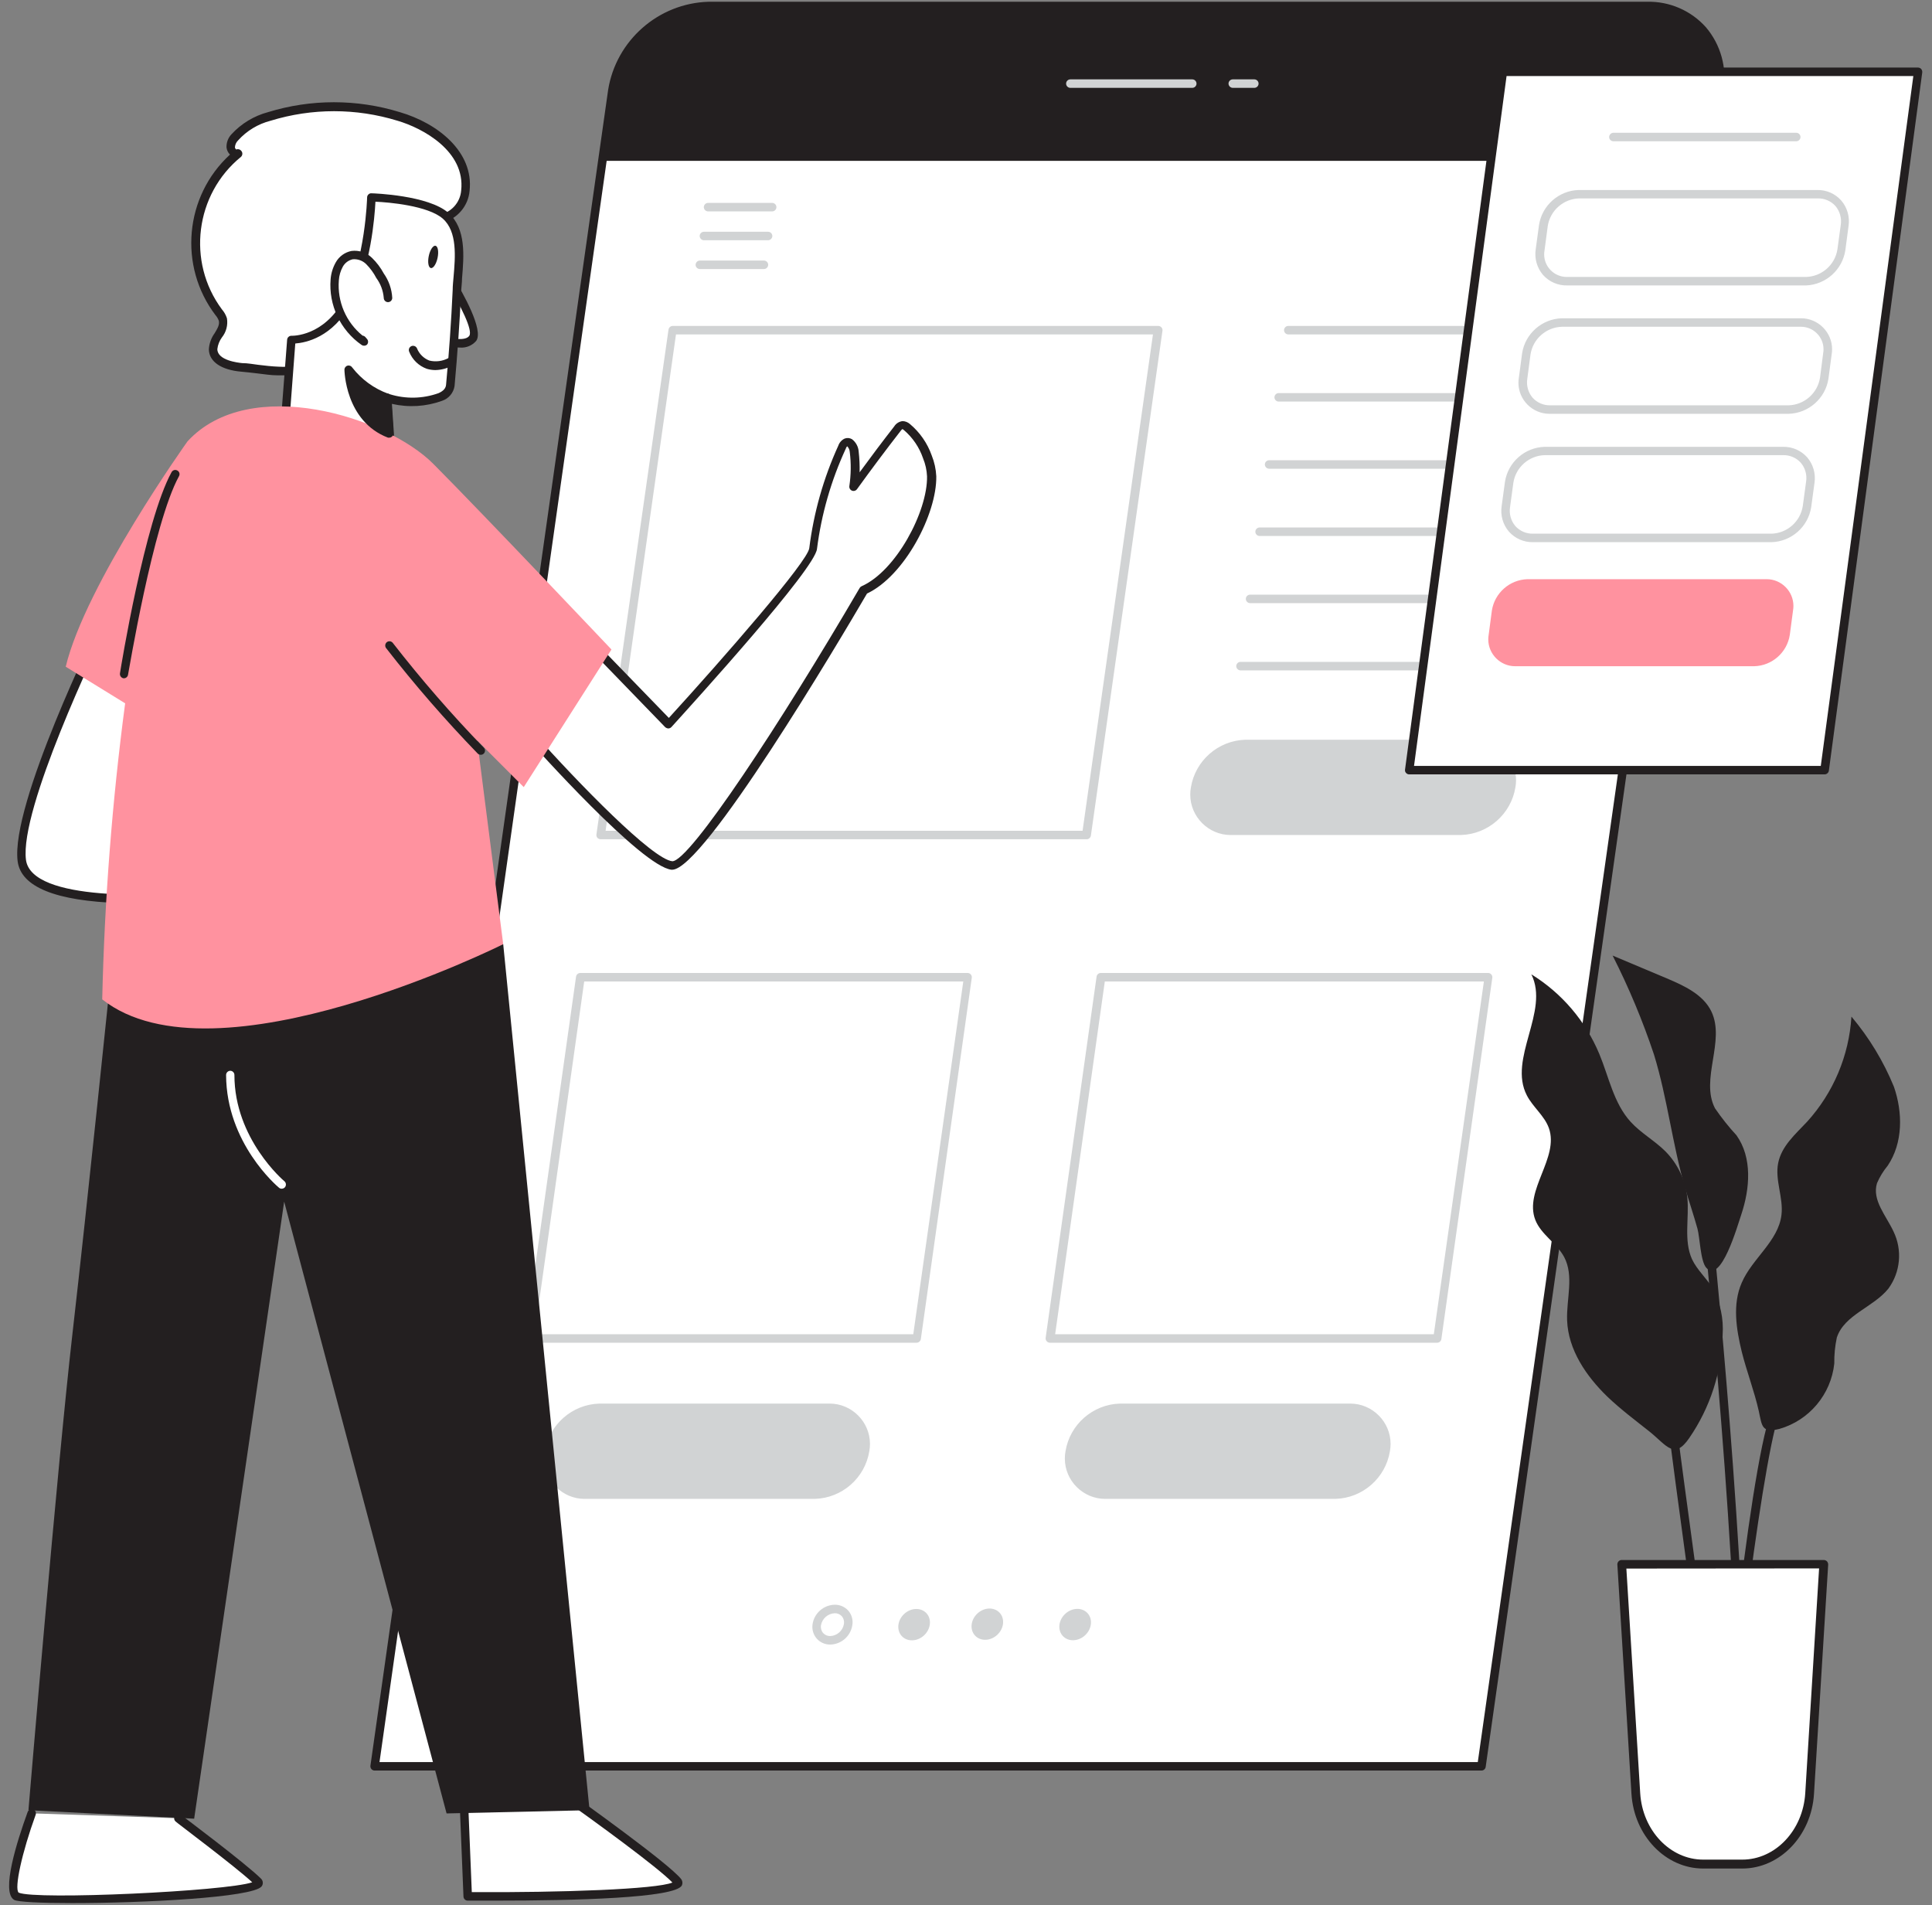 <?xml version="1.0" encoding="UTF-8" standalone="no"?>
<!DOCTYPE svg PUBLIC "-//W3C//DTD SVG 1.1//EN" "http://www.w3.org/Graphics/SVG/1.1/DTD/svg11.dtd">
<svg width="100%" height="100%" viewBox="0 0 289 285" version="1.1" xmlns="http://www.w3.org/2000/svg" xmlns:xlink="http://www.w3.org/1999/xlink" xml:space="preserve" xmlns:serif="http://www.serif.com/" style="fill-rule:evenodd;clip-rule:evenodd;stroke-linejoin:round;stroke-miterlimit:1.414;">
    <rect x="0" y="0" width="289" height="285" fill="#808080" stroke="none"/>
    <g transform="matrix(1.27,0,0,1.27,-109.55,-47.996)">
        <path d="M288.75,48.44L287.58,56.74L260.76,245.83L130.39,245.83L157.21,56.74L158.39,48.44C159.291,42.873 164.063,38.692 169.7,38.53L280.25,38.53C280.329,38.528 280.408,38.527 280.487,38.527C285.096,38.527 288.887,42.319 288.887,46.927C288.887,47.434 288.841,47.941 288.75,48.44Z" style="fill:white;fill-rule:nonzero;"/>
        <path d="M260.76,246.33L130.39,246.33C130.245,246.331 130.106,246.269 130.01,246.16C129.916,246.049 129.872,245.904 129.89,245.76L157.89,48.37C158.828,42.552 163.81,38.178 169.7,38L280.25,38C282.89,37.933 285.43,39.031 287.19,41C288.937,43.055 289.691,45.779 289.25,48.44L288.08,56.74L261.25,245.9C261.216,246.144 261.006,246.327 260.76,246.33ZM130.96,245.33L260.32,245.33L288.26,48.33C288.659,45.958 287.993,43.527 286.44,41.69C284.877,39.922 282.609,38.932 280.25,38.99L169.7,38.99C164.31,39.153 159.75,43.149 158.88,48.47L157.71,56.77L130.96,245.33Z" style="fill:rgb(35,31,32);fill-rule:nonzero;"/>
        <path d="M214.2,136.64L157,136.64C156.856,136.634 156.72,136.573 156.62,136.47C156.529,136.358 156.49,136.213 156.51,136.07L165,76.61C165.039,76.365 165.252,76.182 165.5,76.18L222.68,76.18C222.682,76.18 222.683,76.18 222.685,76.18C222.959,76.18 223.185,76.406 223.185,76.68C223.185,76.703 223.183,76.727 223.18,76.75L214.75,136.21C214.709,136.475 214.467,136.664 214.2,136.64ZM157.59,135.64L213.77,135.64L222.06,77.18L165.88,77.18L157.59,135.64Z" style="fill:rgb(209,211,212);fill-rule:nonzero;"/>
        <path d="M268.52,77.18L238,77.18C237.726,77.18 237.5,76.954 237.5,76.68C237.5,76.406 237.726,76.18 238,76.18L268.53,76.18C268.804,76.18 269.03,76.406 269.03,76.68C269.03,76.68 269.03,76.68 269.03,76.68C269.03,76.954 268.804,77.18 268.53,77.18C268.527,77.18 268.523,77.18 268.52,77.18Z" style="fill:rgb(209,211,212);fill-rule:nonzero;"/>
        <path d="M267.4,85.09L236.87,85.09C236.596,85.09 236.37,84.864 236.37,84.59C236.37,84.316 236.596,84.09 236.87,84.09L267.4,84.09C267.674,84.09 267.9,84.316 267.9,84.59C267.9,84.864 267.674,85.09 267.4,85.09Z" style="fill:rgb(209,211,212);fill-rule:nonzero;"/>
        <path d="M266.28,93L235.74,93C235.468,92.995 235.245,92.772 235.24,92.5C235.24,92.226 235.466,92 235.74,92L266.28,92C266.554,92 266.78,92.226 266.78,92.5C266.78,92.774 266.554,93 266.28,93Z" style="fill:rgb(209,211,212);fill-rule:nonzero;"/>
        <path d="M265.16,100.92L234.62,100.92C234.346,100.92 234.12,100.694 234.12,100.42C234.12,100.146 234.346,99.92 234.62,99.92L265.16,99.92C265.434,99.92 265.66,100.146 265.66,100.42C265.66,100.694 265.434,100.92 265.16,100.92Z" style="fill:rgb(209,211,212);fill-rule:nonzero;"/>
        <path d="M264,108.83L233.5,108.83C233.226,108.83 233,108.604 233,108.33C233,108.056 233.226,107.83 233.5,107.83L264,107.83C264.274,107.83 264.5,108.056 264.5,108.33C264.5,108.604 264.274,108.83 264,108.83Z" style="fill:rgb(209,211,212);fill-rule:nonzero;"/>
        <path d="M254.08,116.75L232.37,116.75C232.098,116.745 231.875,116.522 231.87,116.25C231.87,115.976 232.096,115.75 232.37,115.75L254.08,115.75C254.354,115.75 254.58,115.976 254.58,116.25C254.58,116.524 254.354,116.75 254.08,116.75Z" style="fill:rgb(209,211,212);fill-rule:nonzero;"/>
        <path d="M258.34,136.14L231.34,136.14C231.298,136.141 231.255,136.142 231.213,136.142C228.602,136.142 226.453,133.993 226.453,131.382C226.453,131.096 226.479,130.811 226.53,130.53C227.044,127.381 229.741,125.017 232.93,124.92L259.93,124.92C259.976,124.919 260.021,124.918 260.067,124.918C262.678,124.918 264.827,127.067 264.827,129.678C264.827,129.964 264.801,130.249 264.75,130.53C264.236,133.682 261.532,136.048 258.34,136.14Z" style="fill:rgb(209,211,212);fill-rule:nonzero;"/>
        <path d="M182.25,214.33L155.25,214.33C155.204,214.331 155.157,214.332 155.111,214.332C152.505,214.332 150.361,212.188 150.361,209.582C150.361,209.293 150.388,209.004 150.44,208.72C150.954,205.571 153.651,203.207 156.84,203.11L183.84,203.11C183.886,203.109 183.933,203.108 183.979,203.108C186.585,203.108 188.729,205.252 188.729,207.858C188.729,208.147 188.702,208.436 188.65,208.72C188.14,211.871 185.44,214.237 182.25,214.33Z" style="fill:rgb(209,211,212);fill-rule:nonzero;"/>
        <path d="M243.57,214.33L216.57,214.33C216.524,214.331 216.477,214.332 216.431,214.332C213.825,214.332 211.681,212.188 211.681,209.582C211.681,209.293 211.708,209.004 211.76,208.72C212.27,205.569 214.97,203.203 218.16,203.11L245.16,203.11C245.206,203.109 245.253,203.108 245.299,203.108C247.905,203.108 250.049,205.252 250.049,207.858C250.049,208.147 250.022,208.436 249.97,208.72C249.46,211.871 246.76,214.237 243.57,214.33Z" style="fill:rgb(209,211,212);fill-rule:nonzero;"/>
        <path d="M194.22,195.94L148.6,195.94C148.454,195.935 148.316,195.87 148.22,195.76C148.125,195.654 148.084,195.51 148.11,195.37L154.11,152.82C154.149,152.575 154.362,152.392 154.61,152.39L200.22,152.39C200.366,152.387 200.505,152.45 200.6,152.56C200.698,152.669 200.742,152.816 200.72,152.96L194.72,195.51C194.681,195.755 194.468,195.938 194.22,195.94ZM149.22,194.94L193.83,194.94L199.72,153.39L155.07,153.39L149.22,194.94Z" style="fill:rgb(209,211,212);fill-rule:nonzero;"/>
        <path d="M255.54,195.94L209.92,195.94C209.773,195.937 209.635,195.872 209.54,195.76C209.446,195.653 209.403,195.511 209.42,195.37L215.42,152.82C215.454,152.576 215.664,152.393 215.91,152.39L261.53,152.39C261.676,152.387 261.815,152.45 261.91,152.56C262.008,152.669 262.052,152.816 262.03,152.96L256.03,195.51C255.996,195.754 255.786,195.937 255.54,195.94ZM210.54,194.94L255.14,194.94L261.04,153.39L216.39,153.39L210.54,194.94Z" style="fill:rgb(209,211,212);fill-rule:nonzero;"/>
        <path d="M184.05,231.49C183.439,231.5 182.853,231.24 182.45,230.78C182.046,230.309 181.871,229.683 181.97,229.07C182.173,227.785 183.28,226.823 184.58,226.8C185.189,226.791 185.773,227.047 186.18,227.5C186.584,227.971 186.756,228.599 186.65,229.21C186.456,230.497 185.351,231.466 184.05,231.49ZM184.58,227.8C183.78,227.834 183.104,228.422 182.96,229.21C182.904,229.538 182.995,229.875 183.21,230.13C183.424,230.367 183.731,230.499 184.05,230.49C184.852,230.458 185.528,229.862 185.66,229.07C185.719,228.746 185.631,228.413 185.42,228.16C185.206,227.923 184.899,227.791 184.58,227.8Z" style="fill:rgb(209,211,212);fill-rule:nonzero;"/>
        <g transform="matrix(0.732,-0.682,0.682,0.732,-104.2,193.58)">
            <ellipse cx="193.79" cy="229.14" rx="1.98" ry="1.72" style="fill:rgb(209,211,212);"/>
        </g>
        <g transform="matrix(0.73,-0.68,0.68,0.73,-101.65,200.04)">
            <ellipse cx="203.27" cy="229.14" rx="1.98" ry="1.72" style="fill:rgb(209,211,212);"/>
        </g>
        <g transform="matrix(0.732,-0.682,0.682,0.732,-99.11,206.5)">
            <ellipse cx="212.75" cy="229.14" rx="1.98" ry="1.72" style="fill:rgb(209,211,212);"/>
        </g>
        <path d="M177.21,62.69L169.66,62.69C169.386,62.69 169.16,62.464 169.16,62.19C169.16,61.916 169.386,61.69 169.66,61.69L177.21,61.69C177.484,61.69 177.71,61.916 177.71,62.19C177.71,62.464 177.484,62.69 177.21,62.69Z" style="fill:rgb(209,211,212);fill-rule:nonzero;"/>
        <path d="M176.73,66.09L169.17,66.09C168.898,66.085 168.675,65.862 168.67,65.59C168.67,65.316 168.896,65.09 169.17,65.09L176.73,65.09C177.004,65.09 177.23,65.316 177.23,65.59C177.225,65.862 177.002,66.085 176.73,66.09Z" style="fill:rgb(209,211,212);fill-rule:nonzero;"/>
        <path d="M176.24,69.48L168.69,69.48C168.416,69.48 168.19,69.254 168.19,68.98C168.195,68.708 168.418,68.485 168.69,68.48L176.24,68.48C176.514,68.48 176.74,68.706 176.74,68.98C176.74,69.254 176.514,69.48 176.24,69.48Z" style="fill:rgb(209,211,212);fill-rule:nonzero;"/>
        <path d="M288.75,48.44L287.58,56.74L157.21,56.74L158.39,48.44C159.291,42.873 164.063,38.692 169.7,38.53L280.25,38.53C280.329,38.528 280.408,38.527 280.487,38.527C285.096,38.527 288.887,42.319 288.887,46.927C288.887,47.434 288.841,47.941 288.75,48.44Z" style="fill:rgb(35,31,32);fill-rule:nonzero;"/>
        <path d="M226.69,48.14L212.33,48.14C212.056,48.14 211.83,47.914 211.83,47.64C211.83,47.366 212.056,47.14 212.33,47.14L226.69,47.14C226.964,47.14 227.19,47.366 227.19,47.64C227.19,47.914 226.964,48.14 226.69,48.14Z" style="fill:rgb(209,211,212);fill-rule:nonzero;"/>
        <path d="M234,48.14L231.46,48.14C231.188,48.135 230.965,47.912 230.96,47.64C230.96,47.366 231.186,47.14 231.46,47.14L234,47.14C234.274,47.14 234.5,47.366 234.5,47.64C234.5,47.914 234.274,48.14 234,48.14Z" style="fill:rgb(209,211,212);fill-rule:nonzero;"/>
        <path d="M155.7,113.46L165.02,123.08C165.02,123.08 181.84,104.71 182.02,102.41C182.544,98.282 183.697,94.259 185.44,90.48C185.516,90.239 185.68,90.035 185.9,89.91C186.43,89.71 186.81,90.45 186.9,91.01C187.068,92.376 187.052,93.759 186.85,95.12C188.52,92.81 190.22,90.53 191.97,88.28C192.098,88.051 192.322,87.889 192.58,87.84C192.775,87.852 192.96,87.934 193.1,88.07C194.203,89.012 195.029,90.235 195.49,91.61C195.789,92.339 195.961,93.113 196,93.9C196.07,98.32 192.11,105.5 188,107.31C188,107.31 168.86,140.11 165.42,139.73C161.98,139.35 148.42,124.04 148.42,124.04L155.7,113.46Z" style="fill:white;fill-rule:nonzero;"/>
        <path d="M165.43,140.23L165.35,140.23C161.82,139.83 149.41,125.95 148,124.37C147.857,124.189 147.857,123.931 148,123.75L155.32,113.18C155.407,113.06 155.542,112.983 155.69,112.97C155.839,112.956 155.987,113.012 156.09,113.12L165.04,122.35C171.51,115.26 181.44,103.89 181.58,102.35C182.102,98.177 183.255,94.107 185,90.28C185.126,89.916 185.392,89.616 185.74,89.45C186.025,89.339 186.346,89.365 186.61,89.52C187.077,89.874 187.366,90.415 187.4,91C187.492,91.803 187.528,92.612 187.51,93.42C188.84,91.6 190.2,89.79 191.58,88.02C191.799,87.668 192.168,87.435 192.58,87.39C192.894,87.403 193.194,87.523 193.43,87.73C194.602,88.711 195.49,89.989 196,91.43C196.316,92.214 196.499,93.046 196.54,93.89C196.61,98.32 192.8,105.63 188.38,107.7C185,113.49 169.14,140.23 165.43,140.23ZM149,124C154.43,130.09 163.1,139 165.45,139.23C167.51,139.23 178.24,122.93 187.51,107.05C187.563,106.958 187.644,106.885 187.74,106.84C191.79,105.06 195.52,98.04 195.45,93.9C195.418,93.168 195.259,92.448 194.98,91.77C194.542,90.486 193.769,89.343 192.74,88.46C192.61,88.35 192.56,88.33 192.54,88.33C192.458,88.401 192.384,88.482 192.32,88.57C190.58,90.81 188.86,93.11 187.2,95.41C187.106,95.541 186.955,95.618 186.794,95.618C186.52,95.618 186.294,95.393 186.294,95.118C186.294,95.092 186.296,95.066 186.3,95.04C186.498,93.715 186.515,92.369 186.35,91.04C186.335,90.78 186.225,90.534 186.04,90.35C185.963,90.441 185.905,90.546 185.87,90.66C184.149,94.388 183.009,98.357 182.49,102.43C182.28,104.78 168.17,120.3 165.34,123.43C165.246,123.528 165.116,123.586 164.98,123.59C164.844,123.581 164.714,123.528 164.61,123.44L155.72,114.26L149,124Z" style="fill:rgb(35,31,32);fill-rule:nonzero;"/>
        <path d="M90,251.37C90,251.37 86.75,260.27 88.19,261.13C89.63,261.99 118.33,261.13 116.6,259.41C114.87,257.69 107.23,251.95 107.23,251.95" style="fill:white;fill-rule:nonzero;"/>
        <path d="M94.77,261.94C91.1,261.94 88.34,261.81 87.92,261.56C86.36,260.63 88.26,254.67 89.52,251.2C89.622,250.945 89.91,250.812 90.17,250.9C90.424,250.997 90.554,251.285 90.46,251.54C88.86,255.95 87.91,260.23 88.46,260.71C90.46,261.6 112.91,260.55 115.97,259.49C113.86,257.54 106.97,252.4 106.97,252.35C106.844,252.256 106.77,252.107 106.77,251.95C106.77,251.676 106.996,251.45 107.27,251.45C107.378,251.45 107.483,251.485 107.57,251.55C107.88,251.78 115.27,257.33 117,259.06C117.258,259.3 117.289,259.703 117.07,259.98C116,261.29 103.06,261.94 94.77,261.94Z" style="fill:rgb(35,31,32);fill-rule:nonzero;"/>
        <path d="M119,81.45C117.64,81.39 116.28,81.16 114.71,81.02C113.14,80.88 111.36,80.35 111.33,78.89C111.33,77.63 112.81,76.59 112.48,75.38C112.364,75.053 112.187,74.752 111.96,74.49C107.639,68.69 108.679,60.402 114.3,55.85C113.89,55.99 113.45,55.58 113.41,55.15C113.407,54.711 113.576,54.287 113.88,53.97C114.983,52.758 116.414,51.893 118,51.48C122.961,49.95 128.269,49.95 133.23,51.48C137.03,52.59 141.6,55.62 141.1,60.21C140.974,61.919 139.658,63.319 137.96,63.55C137.11,68.47 134.53,71.83 131.29,75.39C129.113,77.835 126.364,79.704 123.29,80.83C121.917,81.324 120.457,81.535 119,81.45Z" style="fill:white;fill-rule:nonzero;"/>
        <path d="M119.62,82L119,82C118.19,82 117.4,81.87 116.55,81.77C115.96,81.7 115.35,81.63 114.69,81.57C112.32,81.37 110.89,80.39 110.86,78.95C110.898,78.261 111.134,77.598 111.54,77.04C111.87,76.49 112.15,76.04 112.03,75.56C111.939,75.322 111.807,75.102 111.64,74.91C107.258,69.143 108.004,60.887 113.35,56C113.121,55.775 112.976,55.479 112.94,55.16C112.917,54.587 113.126,54.027 113.52,53.61C114.679,52.348 116.174,51.442 117.83,51C122.886,49.444 128.294,49.444 133.35,51C137.81,52.3 142.08,55.67 141.57,60.27C141.411,62.067 140.121,63.575 138.37,64.01C137.37,69.07 134.51,72.57 131.64,75.73C129.413,78.236 126.599,80.15 123.45,81.3C122.224,81.753 120.928,81.99 119.62,82ZM114.25,55.36C114.447,55.358 114.63,55.461 114.73,55.63C114.856,55.837 114.818,56.106 114.64,56.27C109.239,60.66 108.239,68.632 112.39,74.22C112.66,74.529 112.865,74.889 112.99,75.28C113.122,76.079 112.907,76.898 112.4,77.53C112.104,77.935 111.917,78.411 111.86,78.91C111.86,80.24 114.3,80.51 114.78,80.56C115.44,80.56 116.07,80.69 116.67,80.76C117.49,80.86 118.27,80.95 119.05,80.98C120.432,81.065 121.817,80.867 123.12,80.4C126.112,79.31 128.786,77.492 130.9,75.11C134.46,71.2 136.67,68.05 137.45,63.52C137.487,63.287 137.685,63.111 137.92,63.1C139.365,62.872 140.473,61.669 140.58,60.21C141.08,55.62 136.09,52.89 133.07,52.01C128.206,50.515 123.004,50.515 118.14,52.01C116.659,52.387 115.323,53.195 114.3,54.33C114.078,54.547 113.945,54.84 113.93,55.15C113.947,55.252 114.005,55.342 114.09,55.4L114.25,55.36Z" style="fill:rgb(35,31,32);fill-rule:nonzero;"/>
        <path d="M98.58,111C98.58,111 88,132.54 88.82,139.14C89.64,145.74 111.5,143.14 111.5,143.14L110.35,110.42L98.58,111Z" style="fill:white;fill-rule:nonzero;"/>
        <path d="M102.48,144.16L100.48,144.16C92.82,143.92 88.73,142.26 88.34,139.24C87.47,132.57 97.71,111.71 98.14,110.83C98.224,110.668 98.388,110.561 98.57,110.55L110.34,109.98C110.473,109.973 110.603,110.02 110.7,110.11C110.802,110.198 110.86,110.326 110.86,110.46L112,143.14C112.008,143.399 111.817,143.625 111.56,143.66C108.544,143.98 105.513,144.146 102.48,144.16ZM98.9,111.5C97.7,113.97 88.54,133.09 89.32,139.08C90,144 104.75,143.4 111,142.71L109.87,111L98.9,111.5Z" style="fill:rgb(35,31,32);fill-rule:nonzero;"/>
        <path d="M140.78,247.16L141.35,261.16C141.35,261.16 167.57,261.35 166.04,259.44C164.51,257.53 152.64,249.11 152.64,249.11L150.73,238.77L140.78,247.16Z" style="fill:white;fill-rule:nonzero;"/>
        <path d="M144.72,261.65L141.35,261.65C141.083,261.65 140.861,261.437 140.85,261.17L140.28,247.17C140.274,247.018 140.337,246.871 140.45,246.77L150.45,238.35C150.586,238.237 150.772,238.203 150.94,238.26C151.104,238.324 151.225,238.467 151.26,238.64L153.14,248.78C154.64,249.85 164.99,257.24 166.47,259.09C166.648,259.306 166.687,259.606 166.57,259.86C165.81,261.36 153.76,261.65 144.72,261.65ZM141.83,260.65C152.36,260.71 163.58,260.31 165.46,259.52C163.78,257.76 156.26,252.27 152.35,249.52C152.244,249.448 152.172,249.336 152.15,249.21L150.39,239.72L141.29,247.43L141.83,260.65Z" style="fill:rgb(35,31,32);fill-rule:nonzero;"/>
        <path d="M145.53,149L155.7,251L138.86,251.38L119.73,179.32L109.13,252L89.61,251C89.61,251 93.01,210.43 94.78,195C96.55,179.57 99.29,152.86 99.29,152.86L145.53,149Z" style="fill:rgb(35,31,32);fill-rule:nonzero;"/>
        <path d="M139.26,70.72C139.26,70.72 142.77,76.51 141.95,77.65C141.13,78.79 138.6,77.91 138.6,77.91" style="fill:white;fill-rule:nonzero;"/>
        <path d="M140.43,78.73C139.749,78.718 139.074,78.6 138.43,78.38C138.257,78.297 138.146,78.121 138.146,77.929C138.146,77.655 138.372,77.429 138.646,77.429C138.681,77.429 138.716,77.433 138.75,77.44C139.47,77.68 141.08,77.98 141.53,77.35C141.98,76.72 140.58,73.88 138.82,70.98C138.749,70.891 138.711,70.782 138.711,70.668C138.711,70.394 138.937,70.168 139.211,70.168C139.41,70.168 139.591,70.287 139.67,70.47C140.78,72.29 143.26,76.67 142.35,77.94C141.874,78.496 141.159,78.79 140.43,78.73Z" style="fill:rgb(35,31,32);fill-rule:nonzero;"/>
        <path d="M138.75,63.24C141.05,65.24 140.2,69.34 140.08,72C139.9,75.74 139.64,79.48 139.3,83.22C139.08,85.58 132.93,85.4 131.87,84.65L132.48,94.06L119.75,88.61L120.58,77.8C120.58,77.8 124.64,77.98 127.23,73.24C129.82,68.5 130,61.06 130,61.06C130,61.06 136.51,61.26 138.75,63.24Z" style="fill:white;fill-rule:nonzero;"/>
        <path d="M132.48,94.56C132.414,94.575 132.346,94.575 132.28,94.56L119.56,89.11C119.364,89.024 119.24,88.824 119.25,88.61L120.08,77.8C120.101,77.533 120.333,77.328 120.6,77.34C120.75,77.34 124.39,77.43 126.79,73.04C129.29,68.46 129.5,61.16 129.5,61.04C129.502,60.906 129.56,60.779 129.66,60.69C129.754,60.594 129.887,60.546 130.02,60.56C130.29,60.56 136.73,60.79 139.08,62.87C141.18,64.72 140.9,67.97 140.68,70.59C140.68,71.09 140.6,71.59 140.58,72.02C140.4,75.75 140.14,79.53 139.8,83.26C139.676,84.069 139.107,84.743 138.33,85C136.436,85.687 134.383,85.812 132.42,85.36L133,94C133.001,94.01 133.001,94.02 133.001,94.03C133.001,94.301 132.781,94.525 132.51,94.53L132.48,94.56ZM120.28,88.29L131.92,93.29L131.38,84.69C131.358,84.497 131.458,84.31 131.63,84.22C131.791,84.116 131.999,84.116 132.16,84.22C134.039,84.804 136.057,84.762 137.91,84.1C138.47,83.85 138.77,83.53 138.8,83.1C139.15,79.39 139.41,75.62 139.58,71.91C139.58,71.45 139.64,70.91 139.68,70.43C139.89,68.04 140.14,65.07 138.42,63.55C136.68,62.01 132.01,61.61 130.48,61.55C130.39,63.34 129.92,69.32 127.67,73.45C125.42,77.58 122.26,78.15 121.04,78.25L120.28,88.29Z" style="fill:rgb(35,31,32);fill-rule:nonzero;"/>
        <path d="M158.28,114.29C158.28,114.29 143.23,98.39 137.28,92.41C131.75,86.87 115.67,81.83 108.35,89.77C108.35,89.77 96.35,106.56 94,116.32L101,120.63C99.468,132.196 98.566,143.836 98.3,155.5C111.58,166 145.53,149 145.53,149L142.46,125L147.95,130.5L158.28,114.29Z" style="fill:rgb(255,146,159);fill-rule:nonzero;"/>
        <path d="M139.32,80.42C139.32,80.42 136.32,82.09 134.92,79.03" style="fill:white;fill-rule:nonzero;"/>
        <path d="M137.53,81.38C137.191,81.378 136.855,81.327 136.53,81.23C135.586,80.891 134.831,80.162 134.46,79.23C134.43,79.164 134.414,79.093 134.414,79.02C134.414,78.745 134.64,78.519 134.915,78.519C135.11,78.519 135.288,78.633 135.37,78.81C135.631,79.477 136.162,80.003 136.83,80.26C137.587,80.443 138.385,80.339 139.07,79.97C139.312,79.843 139.615,79.932 139.75,80.17C139.794,80.244 139.817,80.329 139.817,80.415C139.817,80.593 139.718,80.757 139.56,80.84C138.937,81.181 138.24,81.366 137.53,81.38Z" style="fill:rgb(35,31,32);fill-rule:nonzero;"/>
        <path d="M132,72.85C131.931,71.909 131.602,71.005 131.05,70.24C130.714,69.593 130.279,69.003 129.76,68.49C129.234,67.966 128.498,67.708 127.76,67.79C127.12,67.929 126.567,68.332 126.24,68.9C125.93,69.468 125.746,70.095 125.7,70.74C125.473,73.594 126.781,76.363 129.13,78L128.93,77.77" style="fill:white;fill-rule:nonzero;"/>
        <path d="M129.13,78.51C129.029,78.511 128.931,78.479 128.85,78.42C126.348,76.678 124.955,73.729 125.2,70.69C125.254,69.987 125.462,69.304 125.81,68.69C126.2,67.994 126.877,67.503 127.66,67.35C128.549,67.237 129.443,67.54 130.08,68.17C130.631,68.705 131.097,69.323 131.46,70C132.059,70.846 132.406,71.845 132.46,72.88C132.46,73.154 132.234,73.38 131.96,73.38C131.686,73.38 131.46,73.154 131.46,72.88C131.392,72.03 131.087,71.216 130.58,70.53C130.268,69.93 129.867,69.38 129.39,68.9C128.973,68.488 128.394,68.279 127.81,68.33C127.313,68.438 126.887,68.756 126.64,69.2C126.365,69.698 126.205,70.252 126.17,70.82C125.974,73.312 127.019,75.746 128.96,77.32C129.087,77.333 129.205,77.394 129.29,77.49L129.49,77.72C129.655,77.908 129.655,78.192 129.49,78.38C129.392,78.469 129.262,78.516 129.13,78.51Z" style="fill:rgb(35,31,32);fill-rule:nonzero;"/>
        <path d="M131.87,84.65C130.065,83.99 128.489,82.823 127.33,81.29C126.171,79.757 127.33,87 132.14,88.84L131.87,84.65Z" style="fill:rgb(35,31,32);fill-rule:nonzero;"/>
        <path d="M132.14,89.34L131.96,89.34C126.88,87.4 126.83,81.34 126.83,81.34C126.827,81.117 126.975,80.919 127.19,80.86C127.404,80.8 127.634,80.891 127.75,81.08C128.846,82.491 130.32,83.563 132,84.17C132.188,84.237 132.318,84.411 132.33,84.61L132.6,88.81C132.608,88.977 132.533,89.138 132.4,89.24C132.325,89.299 132.235,89.334 132.14,89.34ZM128,82.88C128.361,85.04 129.682,86.924 131.59,88L131.4,85C130.152,84.496 129.002,83.778 128,82.88Z" style="fill:rgb(35,31,32);fill-rule:nonzero;"/>
        <path d="M142.88,126.69C142.745,126.69 142.615,126.636 142.52,126.54C138.703,122.597 135.101,118.451 131.73,114.12C131.571,113.899 131.615,113.588 131.83,113.42C132.049,113.255 132.365,113.301 132.53,113.52C135.875,117.82 139.45,121.936 143.24,125.85C143.334,125.942 143.387,126.068 143.387,126.2C143.387,126.332 143.334,126.458 143.24,126.55C143.146,126.646 143.014,126.697 142.88,126.69Z" style="fill:rgb(35,31,32);fill-rule:nonzero;"/>
        <path d="M119.45,177.8C119.333,177.805 119.219,177.766 119.13,177.69C118.87,177.48 112.92,172.41 112.89,164.41C112.89,164.139 113.109,163.915 113.38,163.91C113.38,163.91 113.38,163.91 113.38,163.91C113.649,163.91 113.87,164.131 113.87,164.4C113.87,164.403 113.87,164.407 113.87,164.41C113.87,171.94 119.7,176.88 119.76,176.92C119.968,177.1 119.995,177.418 119.82,177.63C119.725,177.735 119.591,177.796 119.45,177.8Z" style="fill:white;fill-rule:nonzero;"/>
        <g transform="matrix(0.205,-0.979,0.979,0.205,42.53,188.44)">
            <ellipse cx="137.22" cy="68.05" rx="1.34" ry="0.53" style="fill:rgb(35,31,32);"/>
        </g>
        <path d="M100.88,117.68L100.8,117.68C100.531,117.63 100.348,117.371 100.39,117.1C100.5,116.37 103.31,99.15 106.47,93.4C106.555,93.241 106.721,93.142 106.901,93.142C106.989,93.142 107.075,93.166 107.15,93.21C107.308,93.293 107.407,93.457 107.407,93.635C107.407,93.721 107.384,93.806 107.34,93.88C104.27,99.48 101.4,117.08 101.34,117.26C101.307,117.491 101.113,117.668 100.88,117.68Z" style="fill:rgb(35,31,32);fill-rule:nonzero;"/>
        <path d="M289.16,195C289.287,193.111 288.885,191.224 288,189.55C287.27,188.34 286.15,187.38 285.55,186.1C284.55,183.88 285.24,181.27 285,178.84C284.783,176.801 283.884,174.895 282.45,173.43C281.18,172.15 279.54,171.26 278.32,169.92C276.32,167.72 275.76,164.63 274.63,161.92C273.009,158.038 270.21,154.76 266.63,152.55C268.8,156.92 263.85,162.48 266.1,166.81C266.81,168.19 268.16,169.19 268.69,170.65C269.94,174.16 265.75,177.97 267.09,181.46C267.76,183.2 269.63,184.21 270.5,185.86C271.67,188.08 270.75,190.79 270.84,193.3C270.97,196.77 273.08,199.87 275.59,202.3C277.15,203.79 278.89,205.09 280.59,206.44C282.59,208.06 283.46,209.75 285.23,207.16C287.696,203.576 289.062,199.349 289.16,195Z" style="fill:rgb(35,31,32);fill-rule:nonzero;"/>
        <path d="M291.41,197C290.76,194.32 290.3,191.4 291.41,188.87C292.64,186.01 295.73,183.98 296.09,180.87C296.33,178.87 295.3,176.78 295.7,174.78C296.1,172.78 297.7,171.41 299.09,169.93C302.197,166.515 304.046,162.138 304.33,157.53C306.415,160.003 308.102,162.787 309.33,165.78C310.39,168.83 310.41,172.41 308.6,175.09C308.084,175.713 307.659,176.407 307.34,177.15C306.73,179.15 308.42,180.97 309.29,182.85C310.343,185.027 310.108,187.618 308.68,189.57C306.9,191.78 303.49,192.64 302.61,195.33C302.394,196.335 302.294,197.362 302.31,198.39C301.925,202.024 299.362,205.079 295.85,206.09C293.76,206.6 293.8,205.77 293.42,204C292.89,201.64 292,199.35 291.41,197Z" style="fill:rgb(35,31,32);fill-rule:nonzero;"/>
        <path d="M284.73,177.69C283.24,172.54 282.65,167.15 281.08,162.02C279.743,158.012 278.112,154.108 276.2,150.34L282.59,153.03C284.64,153.9 286.86,154.92 287.83,156.92C289.51,160.41 286.49,164.92 288.26,168.33C289.026,169.449 289.871,170.512 290.79,171.51C292.67,174.15 292.38,177.79 291.35,180.86C290.9,182.18 288.97,189.02 287.24,187.12C286.54,186.36 286.48,183.53 286.19,182.49C285.74,180.88 285.2,179.3 284.73,177.69Z" style="fill:rgb(35,31,32);fill-rule:nonzero;"/>
        <path d="M288.28,246.16C287,237.73 283,208 283,207.74L284,207.61C284,207.91 288,237.61 289.31,246.01L288.28,246.16Z" style="fill:rgb(35,31,32);fill-rule:nonzero;"/>
        <path d="M289.67,254.12L288.67,254.12C288.75,244.12 292.91,205.92 295.31,203.3L296.05,203.98C294.45,205.71 289.77,240.42 289.67,254.12Z" style="fill:rgb(35,31,32);fill-rule:nonzero;"/>
        <path d="M291.84,252.21L290.84,252.21C291.84,230.64 287.22,185.34 287.17,184.89L288.17,184.78C288.22,185.2 292.8,230.57 291.84,252.21Z" style="fill:rgb(35,31,32);fill-rule:nonzero;"/>
        <path d="M277.27,222L301.07,222L299.41,249C299.12,253.68 295.65,257.31 291.47,257.31L286.87,257.31C282.69,257.31 279.23,253.68 278.94,249L277.27,222Z" style="fill:white;fill-rule:nonzero;"/>
        <path d="M291.47,257.87L286.87,257.87C282.44,257.87 278.73,254.01 278.42,249.08L276.76,222.08C276.759,222.067 276.758,222.053 276.758,222.04C276.758,221.76 276.989,221.53 277.268,221.53C277.269,221.53 277.269,221.53 277.27,221.53L301.07,221.53C301.213,221.532 301.349,221.589 301.45,221.69C301.544,221.798 301.594,221.937 301.59,222.08L299.92,249.08C299.62,254 295.91,257.87 291.47,257.87ZM277.82,222.54L279.45,249C279.72,253.39 282.98,256.82 286.87,256.82L291.47,256.82C295.36,256.82 298.62,253.39 298.89,249L300.52,222.52L277.82,222.54Z" style="fill:rgb(35,31,32);fill-rule:nonzero;"/>
        <path d="M301.16,128.47L252.24,128.47L263.27,46.22L312.19,46.22L301.16,128.47Z" style="fill:white;fill-rule:nonzero;"/>
        <path d="M301.16,129L252.24,129C252.098,129.001 251.962,128.939 251.87,128.83C251.771,128.726 251.727,128.581 251.75,128.44L262.75,46.18C262.789,45.935 263.002,45.752 263.25,45.75L312.17,45.75C312.315,45.751 312.453,45.813 312.55,45.92C312.64,46.033 312.683,46.176 312.67,46.32L301.67,128.57C301.63,128.819 301.412,129.003 301.16,129ZM252.81,128L300.72,128L311.62,46.75L263.71,46.75L252.81,128Z" style="fill:rgb(35,31,32);fill-rule:nonzero;"/>
        <path d="M292.89,116.26L264.79,116.26C264.765,116.261 264.74,116.261 264.715,116.261C262.982,116.261 261.555,114.834 261.555,113.101C261.555,112.923 261.57,112.745 261.6,112.57L261.98,109.7C262.305,107.63 264.076,106.071 266.17,106.01L294.26,106.01C294.289,106.009 294.318,106.009 294.347,106.009C296.075,106.009 297.497,107.431 297.497,109.159C297.497,109.34 297.481,109.521 297.45,109.7L297.07,112.57C296.753,114.64 294.984,116.202 292.89,116.26Z" style="fill:rgb(255,146,159);fill-rule:nonzero;"/>
        <path d="M294.91,101.15L266.82,101.15C266.791,101.151 266.762,101.151 266.733,101.151C265.005,101.151 263.583,99.729 263.583,98.001C263.583,97.82 263.599,97.639 263.63,97.46L264.01,94.59C264.328,92.516 266.103,90.953 268.2,90.9L296.29,90.9C296.315,90.899 296.34,90.899 296.365,90.899C298.098,90.899 299.525,92.326 299.525,94.059C299.525,94.237 299.51,94.415 299.48,94.59L299.1,97.46C298.775,99.53 297.004,101.089 294.91,101.15Z" style="fill:white;fill-rule:nonzero;"/>
        <path d="M294.91,101.65L266.82,101.65C265.742,101.669 264.707,101.216 263.99,100.41C263.281,99.583 262.967,98.487 263.13,97.41L263.52,94.54C263.88,92.226 265.859,90.484 268.2,90.42L296.29,90.42C297.368,90.401 298.403,90.854 299.12,91.66C299.826,92.488 300.14,93.583 299.98,94.66L299.59,97.53C299.23,99.844 297.251,101.586 294.91,101.65ZM268.2,91.4C266.354,91.45 264.793,92.825 264.51,94.65L264.12,97.52C263.995,98.318 264.222,99.131 264.74,99.75C265.269,100.338 266.029,100.667 266.82,100.65L294.91,100.65C296.759,100.599 298.321,99.219 298.6,97.39L298.99,94.52C299.116,93.721 298.885,92.905 298.36,92.29C297.832,91.707 297.076,91.382 296.29,91.4L268.2,91.4Z" style="fill:rgb(209,211,212);fill-rule:nonzero;"/>
        <path d="M296.94,86L268.85,86C268.822,86.001 268.793,86.001 268.765,86.001C267.032,86.001 265.605,84.575 265.605,82.841C265.605,82.663 265.62,82.485 265.65,82.31L266.04,79.44C266.353,77.368 268.125,75.804 270.22,75.75L298.31,75.75C298.338,75.749 298.367,75.749 298.395,75.749C300.128,75.749 301.555,77.175 301.555,78.909C301.555,79.087 301.54,79.265 301.51,79.44L301.12,82.31C300.807,84.382 299.035,85.946 296.94,86Z" style="fill:white;fill-rule:nonzero;"/>
        <path d="M296.94,86.53L268.85,86.53C268.819,86.531 268.789,86.531 268.758,86.531C266.756,86.531 265.108,84.883 265.108,82.881C265.108,82.676 265.126,82.472 265.16,82.27L265.54,79.4C265.903,77.088 267.881,75.348 270.22,75.28L298.31,75.28C298.341,75.279 298.371,75.279 298.402,75.279C300.404,75.279 302.052,76.927 302.052,78.929C302.052,79.134 302.034,79.338 302,79.54L301.62,82.41C301.257,84.722 299.279,86.462 296.94,86.53ZM270.22,76.28C268.372,76.335 266.812,77.713 266.53,79.54L266.15,82.41C266.027,83.204 266.253,84.014 266.77,84.63C267.299,85.218 268.059,85.547 268.85,85.53L296.94,85.53C298.788,85.475 300.348,84.097 300.63,82.27L301,79.4C301.028,79.244 301.042,79.087 301.042,78.928C301.042,77.475 299.846,76.278 298.392,76.278C298.362,76.278 298.331,76.279 298.3,76.28L270.22,76.28Z" style="fill:rgb(209,211,212);fill-rule:nonzero;"/>
        <path d="M299,70.91L270.9,70.91C270.875,70.911 270.85,70.911 270.825,70.911C269.092,70.911 267.665,69.484 267.665,67.751C267.665,67.573 267.68,67.395 267.71,67.22L268.09,64.35C268.411,62.278 270.184,60.717 272.28,60.66L300.37,60.66C300.399,60.659 300.428,60.659 300.457,60.659C302.185,60.659 303.607,62.081 303.607,63.809C303.607,63.99 303.591,64.171 303.56,64.35L303.18,67.22C302.863,69.29 301.094,70.852 299,70.91Z" style="fill:white;fill-rule:nonzero;"/>
        <path d="M299,71.41L270.9,71.41C269.797,71.45 268.733,70.995 268,70.17C267.295,69.341 266.981,68.247 267.14,67.17L267.53,64.3C267.885,61.983 269.866,60.234 272.21,60.17L300.3,60.17C301.379,60.148 302.415,60.602 303.13,61.41C303.839,62.237 304.153,63.333 303.99,64.41L303.61,67.28C303.256,69.571 301.316,71.309 299,71.41ZM272.25,61.16C270.402,61.215 268.842,62.593 268.56,64.42L268.18,67.29C268.152,67.446 268.138,67.603 268.138,67.761C268.138,69.215 269.334,70.411 270.788,70.411C270.815,70.411 270.843,70.411 270.87,70.41L299,70.41C300.842,70.355 302.398,68.981 302.68,67.16L303.07,64.29C303.195,63.492 302.968,62.679 302.45,62.06C301.921,61.472 301.161,61.143 300.37,61.16L272.25,61.16Z" style="fill:rgb(209,211,212);fill-rule:nonzero;"/>
        <path d="M297.83,54.43L276.29,54.43C276.016,54.43 275.79,54.204 275.79,53.93C275.795,53.658 276.018,53.435 276.29,53.43L297.83,53.43C298.104,53.43 298.33,53.656 298.33,53.93C298.33,54.204 298.104,54.43 297.83,54.43Z" style="fill:rgb(209,211,212);fill-rule:nonzero;"/>
    </g>
</svg>
